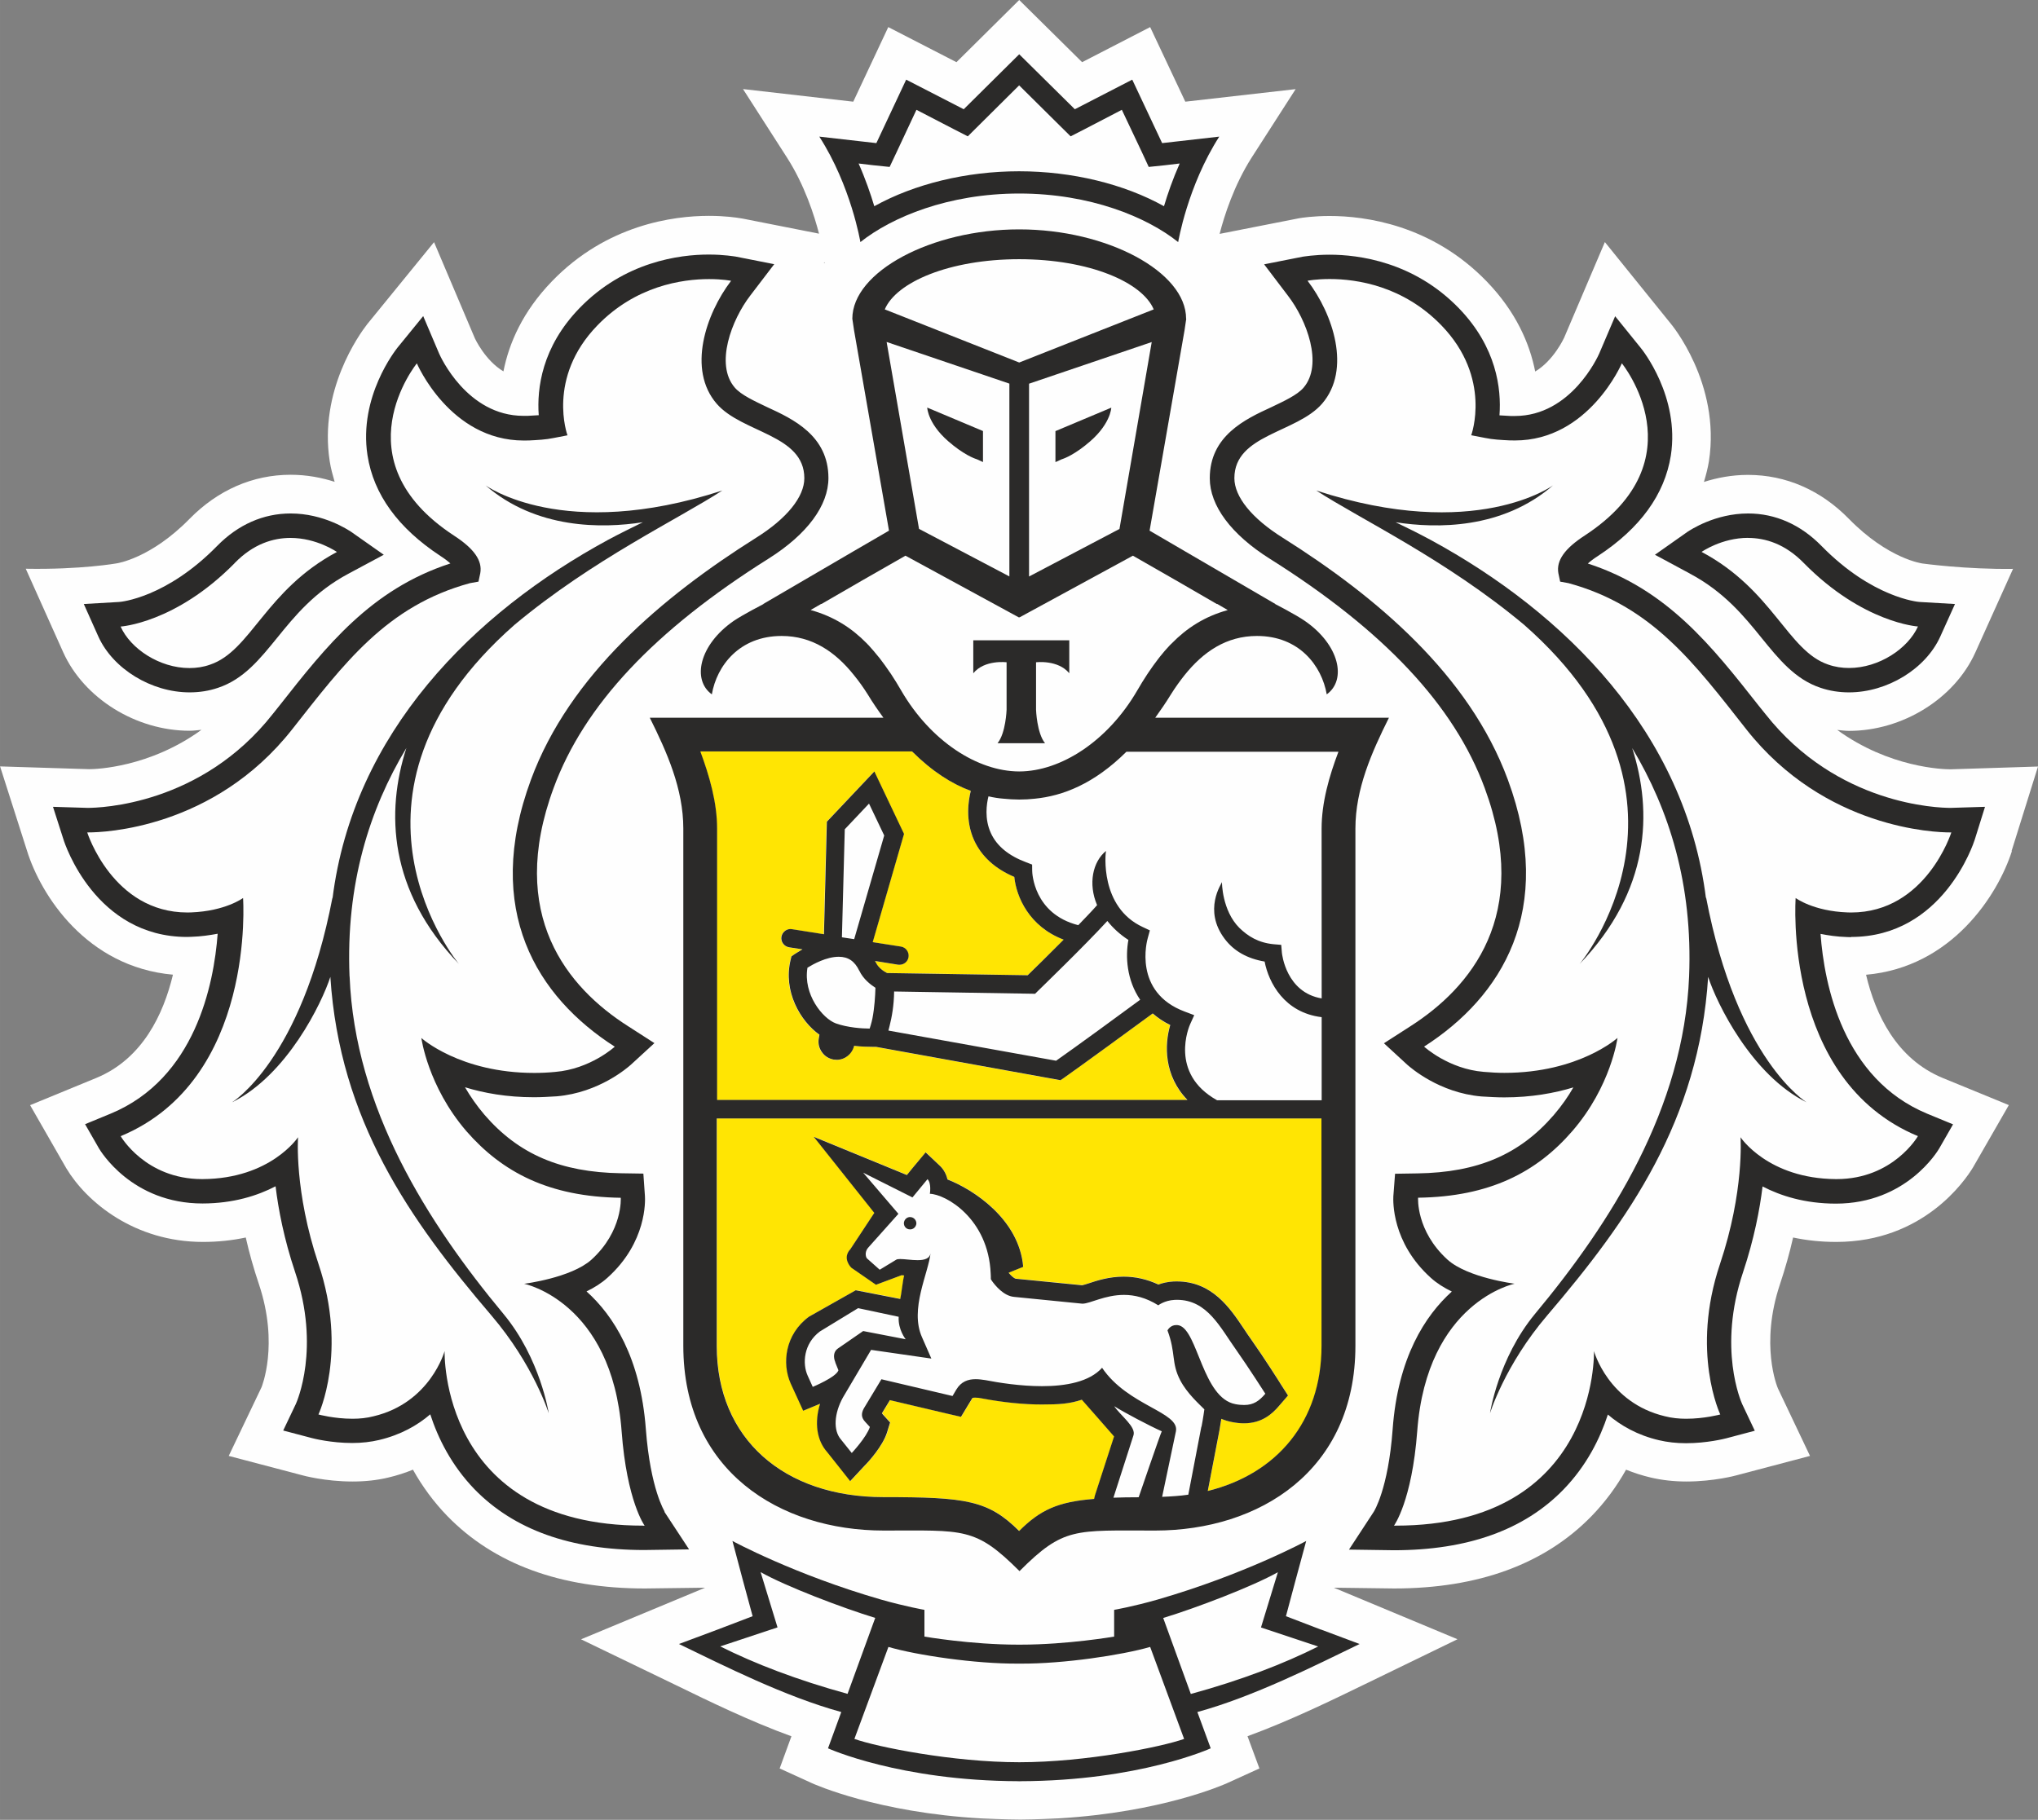 <?xml version="1.0" encoding="UTF-8"?>
<!DOCTYPE svg PUBLIC "-//W3C//DTD SVG 1.1//EN" "http://www.w3.org/Graphics/SVG/1.1/DTD/svg11.dtd">
<!-- Creator: CorelDRAW 2017 -->
<svg xmlns="http://www.w3.org/2000/svg" xml:space="preserve" width="28.528mm" height="25.479mm" version="1.1" style="shape-rendering:geometricPrecision; text-rendering:geometricPrecision; image-rendering:optimizeQuality; fill-rule:evenodd; clip-rule:evenodd"
viewBox="0 0 28.576 25.522"
 xmlns:xlink="http://www.w3.org/1999/xlink">
 <rect x="0" y="0" width="28.576" height="25.522" fill="#808080" stroke="none"/>
 <defs>
  <style type="text/css">
   <![CDATA[
    .fil2 {fill:#2B2A29;fill-rule:nonzero}
    .fil0 {fill:#FEFEFE;fill-rule:nonzero}
    .fil1 {fill:#FFE503;fill-rule:nonzero}
   ]]>
  </style>
 </defs>
 <g id="Слой_x0020_1">
  <path class="fil0" d="M11.563 3.688l-0.012 0.003 0.011 -0.014 0.002 0.011zm16.642 8.249l0.371 -1.187 -1.227 0.039c-0.104,0 -0.857,-0.022 -1.588,-0.552 0.055,0.005 0.109,0.013 0.165,0.013 0.752,0 1.481,-0.453 1.772,-1.101l0.528 -1.171c-0.662,0.009 -1.267,-0.075 -1.267,-0.075 -0.005,-0 -0.482,-0.062 -1.034,-0.626 -0.395,-0.404 -0.885,-0.617 -1.415,-0.617 -0.232,0 -0.439,0.042 -0.618,0.099 0.028,-0.095 0.054,-0.191 0.07,-0.29 0.169,-1.096 -0.536,-1.932 -0.536,-1.931l-0.923 -1.143 -0.572 1.343c-0.002,0.004 -0.147,0.319 -0.405,0.472 -0.078,-0.395 -0.27,-0.838 -0.679,-1.262 -0.772,-0.799 -1.712,-0.919 -2.203,-0.919 -0.228,0 -0.391,0.025 -0.43,0.032l-1.113 0.219c0.064,-0.249 0.201,-0.682 0.451,-1.073l0.615 -0.957 -1.547 0.176 -0.493 -1.046 -0.954 0.492 -0.882 -0.872 -0.88 0.872 -0.956 -0.492 -0.491 1.046 -1.546 -0.177 0.615 0.958c0.251,0.39 0.387,0.822 0.451,1.07l-1.063 -0.21 -0.037 -0.006c-0.053,-0.009 -0.215,-0.034 -0.444,-0.034 -0.492,0 -1.431,0.12 -2.201,0.918 -0.41,0.424 -0.602,0.868 -0.68,1.263 -0.257,-0.152 -0.4,-0.462 -0.4,-0.462l-0.573 -1.35 -0.937 1.15c-0.115,0.148 -0.679,0.934 -0.526,1.922 0.015,0.099 0.042,0.194 0.069,0.289 -0.178,-0.057 -0.385,-0.099 -0.617,-0.099 -0.53,0 -1.02,0.214 -1.416,0.617 -0.549,0.561 -1.024,0.625 -1.02,0.625 0,0 -0.502,0.09 -1.278,0.076l0.525 1.171c0.292,0.648 1.021,1.101 1.772,1.101 0.057,0 0.111,-0.008 0.167,-0.013 -0.73,0.53 -1.483,0.552 -1.574,0.552l-1.25 -0.039 0.379 1.187c0.191,0.612 0.827,1.625 2.045,1.734 -0.133,0.555 -0.426,1.179 -1.072,1.447l-0.931 0.383 0.507 0.884c0.286,0.477 0.959,1.034 1.917,1.034 0.207,-0 0.407,-0.021 0.6,-0.062 0.049,0.218 0.111,0.436 0.184,0.653 0.285,0.849 0.039,1.441 0.037,1.447l-0.46 0.963 1.026 0.27c0.013,0.004 0.323,0.089 0.711,0.089 0.176,0 0.345,-0.018 0.502,-0.056 0.119,-0.028 0.234,-0.065 0.344,-0.11 0.133,0.238 0.294,0.456 0.482,0.65 0.657,0.675 1.589,1.016 2.769,1.016l0.004 0 0.842 -0.011 -1.74 0.724 1.321 0.638c0.48,0.234 1.049,0.511 1.629,0.722l-0.165 0.451 0.456 0.208c0.041,0.018 0.917,0.41 2.372,0.493 0,0 0.352,0.016 0.545,0.016 0.194,0 0.541,-0.017 0.541,-0.017 1.446,-0.086 2.315,-0.474 2.356,-0.492l0.457 -0.208 -0.167 -0.452c0.596,-0.218 1.186,-0.506 1.647,-0.73l1.297 -0.63 -1.734 -0.723 0.846 0.011c1.181,0 2.114,-0.342 2.77,-1.017 0.187,-0.193 0.348,-0.41 0.482,-0.649 0.111,0.045 0.226,0.082 0.345,0.11 0.157,0.037 0.326,0.056 0.501,0.056 0.382,0 0.695,-0.084 0.703,-0.087l1.03 -0.272 -0.449 -0.945c-0.011,-0.024 -0.256,-0.616 0.029,-1.466 0.072,-0.217 0.134,-0.435 0.183,-0.652 0.193,0.041 0.395,0.062 0.604,0.062 1.22,0 1.805,-0.858 1.918,-1.044l0.503 -0.875 -0.931 -0.382c-0.647,-0.269 -0.94,-0.891 -1.071,-1.446 1.202,-0.105 1.848,-1.119 2.045,-1.734z"/>
  <path class="fil0" d="M14.291 3.635c-0.986,0.001 -1.725,0.324 -1.885,0.704l1.885 0.744 1.886 -0.744c-0.159,-0.38 -0.899,-0.703 -1.886,-0.704z"/>
  <path class="fil0" d="M14.311 23.332l-0.038 0c-0.597,0.004 -1.42,-0.118 -1.816,-0.234l-0.477 1.29c0.314,0.112 1.379,0.326 2.312,0.326 0.931,0 1.997,-0.214 2.31,-0.326l-0.476 -1.29c-0.398,0.116 -1.22,0.238 -1.816,0.234z"/>
  <path class="fil0" d="M17.918 22.048c-0.355,0.201 -1.147,0.502 -1.608,0.642l0.387 1.066c0.713,-0.195 1.302,-0.422 1.787,-0.666l-0.802 -0.267 0.237 -0.775z"/>
  <path class="fil0" d="M10.665 22.048l0.238 0.775 -0.804 0.267c0.485,0.244 1.076,0.471 1.786,0.666l0.387 -1.066c-0.46,-0.14 -1.253,-0.442 -1.608,-0.642z"/>
  <path class="fil0" d="M14.291 2.402c0.743,0 1.471,0.178 2.032,0.49 0.051,-0.171 0.123,-0.38 0.22,-0.599l-0.212 0.025 -0.222 0.023 -0.094 -0.203 -0.283 -0.598 -0.517 0.269 -0.201 0.102 -0.161 -0.158 -0.561 -0.555 -0.56 0.555 -0.16 0.158 -0.201 -0.102 -0.519 -0.269 -0.28 0.598 -0.096 0.203 -0.222 -0.023 -0.211 -0.025c0.097,0.219 0.168,0.427 0.22,0.599 0.563,-0.312 1.29,-0.49 2.03,-0.49z"/>
  <path class="fil0" d="M25.634 9.321c0.097,0.033 0.194,0.048 0.292,0.048 0.42,0 0.826,-0.272 0.966,-0.583 0,0 -0.77,-0.047 -1.599,-0.888 -0.264,-0.273 -0.543,-0.354 -0.782,-0.354 -0.372,0 -0.651,0.196 -0.651,0.196 1.001,0.533 1.205,1.388 1.775,1.581z"/>
  <path class="fil0" d="M2.657 9.368c0.098,0 0.195,-0.014 0.29,-0.048 0.572,-0.193 0.778,-1.048 1.778,-1.58 0,0 -0.28,-0.197 -0.65,-0.197 -0.241,0 -0.519,0.082 -0.784,0.354 -0.828,0.841 -1.598,0.888 -1.598,0.888 0.139,0.31 0.546,0.582 0.965,0.582z"/>
  <path class="fil0" d="M25.332 15.46c-0.775,-0.382 -1.264,-1.395 -1.382,-1.76 -0.129,2.01 -1.11,3.404 -2.256,4.747 -0.595,0.696 -0.803,1.373 -0.803,1.373 0,0 0.115,-0.767 0.629,-1.391 1.07,-1.285 2.087,-2.886 2.163,-4.736 0.052,-1.292 -0.28,-2.339 -0.798,-3.202 0.29,0.899 0.248,1.999 -0.736,3.027 0,0 1.96,-2.348 -0.78,-4.756 -1.096,-0.916 -2.297,-1.482 -2.914,-1.883 2.232,0.728 3.321,-0.073 3.321,-0.073 -0.713,0.618 -1.635,0.607 -2.208,0.518 0.155,0.076 0.317,0.155 0.49,0.248 1.882,1.022 3.572,2.704 3.861,5.033l0 -0.018c0.437,2.287 1.411,2.874 1.411,2.874zm0.573 -2.664c0.018,0.001 0.032,0.001 0.05,0.001 1.048,0 1.404,-1.123 1.404,-1.123l-0.021 0c-0.193,0 -1.752,-0.045 -2.854,-1.446 -0.725,-0.921 -1.32,-1.731 -2.494,-2.05l-0.116 -0.021 -0.025 -0.118c-0.033,-0.179 0.091,-0.348 0.369,-0.529 1.621,-1.061 0.52,-2.415 0.52,-2.415 0,0 -0.463,1.082 -1.498,1.082 -0.025,0 -0.051,-0.001 -0.077,-0.001 -0.118,-0.006 -0.232,-0.011 -0.346,-0.035l-0.191 -0.037c0,0 0.295,-0.803 -0.417,-1.54 -0.537,-0.556 -1.19,-0.651 -1.567,-0.651 -0.19,0 -0.31,0.024 -0.31,0.024 0.358,0.468 0.617,1.245 0.203,1.724 -0.358,0.412 -1.23,0.431 -1.23,1.045 0,0.26 0.243,0.563 0.679,0.836 1.311,0.826 2.613,1.922 3.155,3.391 0.676,1.832 -0.086,3.048 -1.174,3.745 0,0 0.341,0.314 0.836,0.354 0.101,0.01 0.199,0.014 0.291,0.014 1.044,0 1.585,-0.49 1.585,-0.49 0,0 -0.089,0.677 -0.632,1.305 -0.502,0.58 -1.16,0.922 -2.164,0.936 0,0 -0.032,0.466 0.413,0.869 0.284,0.254 0.941,0.337 0.941,0.337 0,0 -1.23,0.249 -1.366,2.067 -0.074,0.985 -0.326,1.326 -0.326,1.326l0.022 0c2.855,0 2.782,-2.448 2.782,-2.448 0,0 0.198,0.725 0.995,0.914 0.096,0.025 0.199,0.035 0.296,0.035 0.256,0 0.479,-0.06 0.479,-0.06 0,0 -0.417,-0.88 -0.003,-2.11 0.343,-1.021 0.288,-1.778 0.288,-1.778 0,0 0.385,0.582 1.338,0.587l0.01 0c0.794,0 1.14,-0.602 1.14,-0.602 -1.903,-0.79 -1.716,-3.34 -1.716,-3.34 0,0 0.247,0.184 0.729,0.202z"/>
  <path class="fil0" d="M6.888 18.446c-1.146,-1.343 -2.127,-2.737 -2.257,-4.747 -0.118,0.365 -0.606,1.379 -1.38,1.76 0,0 0.973,-0.587 1.41,-2.874l0 0.018c0.289,-2.329 1.98,-4.011 3.862,-5.032 0.172,-0.094 0.335,-0.173 0.49,-0.248 -0.572,0.089 -1.495,0.099 -2.207,-0.518 0,0 1.09,0.801 3.32,0.073 -0.617,0.401 -1.817,0.967 -2.913,1.883 -2.741,2.408 -0.781,4.756 -0.781,4.756 -0.986,-1.028 -1.025,-2.128 -0.735,-3.027 -0.519,0.863 -0.851,1.91 -0.798,3.202 0.075,1.85 1.091,3.451 2.159,4.737 0.517,0.624 0.633,1.391 0.633,1.391 0,0 -0.21,-0.677 -0.805,-1.373zm0.459 -0.443c0,0 0.657,-0.082 0.943,-0.337 0.444,-0.404 0.412,-0.869 0.412,-0.869 -1.004,-0.014 -1.661,-0.356 -2.166,-0.936 -0.54,-0.628 -0.63,-1.305 -0.63,-1.305 0,0 0.54,0.49 1.583,0.49 0.094,0 0.191,-0.005 0.292,-0.014 0.495,-0.04 0.837,-0.354 0.837,-0.354 -1.089,-0.697 -1.851,-1.913 -1.175,-3.745 0.542,-1.468 1.843,-2.565 3.155,-3.391 0.436,-0.272 0.678,-0.575 0.678,-0.835 0,-0.614 -0.871,-0.633 -1.228,-1.045 -0.413,-0.479 -0.154,-1.256 0.203,-1.724 0,0 -0.119,-0.024 -0.31,-0.024 -0.377,0 -1.03,0.095 -1.567,0.651 -0.714,0.737 -0.418,1.54 -0.418,1.54l-0.191 0.037c-0.114,0.024 -0.229,0.029 -0.346,0.035 -0.027,0 -0.051,0.001 -0.076,0.001 -1.038,0 -1.499,-1.082 -1.499,-1.082 0,0 -1.1,1.353 0.52,2.415 0.279,0.181 0.402,0.35 0.369,0.529l-0.025 0.117 -0.118 0.021c-1.173,0.319 -1.768,1.129 -2.494,2.05 -1.102,1.401 -2.659,1.446 -2.853,1.446l-0.021 0c0,0 0.356,1.123 1.405,1.123 0.017,0 0.033,0 0.05,-0.001 0.482,-0.017 0.73,-0.202 0.73,-0.202 0,0 0.186,2.55 -1.716,3.34 0,0 0.346,0.602 1.14,0.602l0.009 0c0.954,-0.006 1.338,-0.587 1.338,-0.587 0,0 -0.056,0.757 0.287,1.778 0.414,1.231 -0.001,2.11 -0.001,2.11 0,0 0.222,0.06 0.478,0.06 0.1,0 0.201,-0.01 0.296,-0.035 0.796,-0.189 0.995,-0.914 0.995,-0.914 0,0 -0.073,2.448 2.782,2.448l0.021 0c0,0 -0.249,-0.342 -0.323,-1.326 -0.136,-1.817 -1.367,-2.067 -1.367,-2.067z"/>
  <path class="fil0" d="M13.647 8.98l1.346 0 0 0.462c-0.158,-0.194 -0.466,-0.154 -0.466,-0.154l0 0.666c0,0 0.012,0.328 0.126,0.469l-0.666 0c0.117,-0.142 0.127,-0.469 0.127,-0.469l0 -0.666c0,0 -0.307,-0.039 -0.467,0.154l0 -0.462zm-1.466 0.069c0.047,0.05 0.093,0.105 0.137,0.16 0.011,0.013 0.021,0.024 0.031,0.039 0.041,0.054 0.082,0.112 0.122,0.171 0.009,0.012 0.018,0.026 0.027,0.039 0.047,0.072 0.093,0.147 0.138,0.224 0.412,0.711 1.071,1.136 1.656,1.137 0.585,-0.001 1.244,-0.426 1.657,-1.137 0.046,-0.079 0.092,-0.156 0.14,-0.227 0.007,-0.01 0.015,-0.021 0.021,-0.031 0.041,-0.061 0.083,-0.121 0.128,-0.178 0.01,-0.013 0.018,-0.024 0.027,-0.035 0.046,-0.057 0.093,-0.112 0.142,-0.164 0.008,-0.008 0.015,-0.016 0.023,-0.022 0.21,-0.215 0.46,-0.379 0.787,-0.469l-0.145 -0.085 -0.008 0 -0.58 -0.336 -0.595 -0.341 -1.591 0.866 -0.004 -0.004 -0.003 0.004 -1.591 -0.866 -0.595 0.341 -0.581 0.336 -0.007 0 -0.147 0.085c0.328,0.09 0.577,0.252 0.788,0.468 0.009,0.008 0.015,0.018 0.025,0.026z"/>
  <path class="fil0" d="M13.784 6.045l0 0.434 -0.083 -0.038c-0.004,-0.003 -0.127,-0.031 -0.34,-0.2 -0.353,-0.273 -0.36,-0.525 -0.36,-0.525l0.783 0.329zm0.369 2.039l0 -2.704 -1.721 -0.584 0.454 2.62 1.267 0.668z"/>
  <path class="fil0" d="M14.799 6.045l0.783 -0.329c0,0 -0.007,0.252 -0.36,0.525 -0.213,0.169 -0.336,0.197 -0.34,0.2l-0.083 0.038 0 -0.434zm0.897 1.371l0.453 -2.62 -1.72 0.584 0 2.704 1.267 -0.668z"/>
  <path class="fil0" d="M11.72 14.352c0.167,0.061 0.371,0.073 0.475,0.073 0.004,-0.013 0.01,-0.029 0.015,-0.048 0.009,-0.03 0.018,-0.061 0.024,-0.095 0.029,-0.15 0.039,-0.319 0.042,-0.429 -0.07,-0.044 -0.17,-0.122 -0.226,-0.239 -0.064,-0.134 -0.155,-0.197 -0.288,-0.197 -0.173,0 -0.359,0.104 -0.439,0.153 -0.063,0.374 0.212,0.713 0.397,0.781z"/>
  <path class="fil0" d="M15.526 12.918c-0.319,0.348 -0.945,0.953 -0.975,0.983l-0.038 0.038 -1.977 -0.032c-0.001,0.196 -0.033,0.363 -0.064,0.485 -0.005,0.02 -0.011,0.041 -0.016,0.063l2.351 0.423c0.245,-0.171 0.918,-0.663 1.179,-0.855 -0.19,-0.278 -0.208,-0.607 -0.165,-0.839 -0.125,-0.079 -0.22,-0.17 -0.295,-0.265z"/>
  <path class="fil0" d="M15.794 10.54c-0.455,0.452 -0.892,0.619 -1.282,0.658 -0.071,0.007 -0.142,0.012 -0.215,0.012l-0.009 0c-0.073,0 -0.145,-0.005 -0.216,-0.012 -0.068,-0.006 -0.14,-0.017 -0.211,-0.033 -0.026,0.102 -0.058,0.314 0.035,0.516 0.083,0.182 0.251,0.318 0.495,0.409l0.082 0.032 0.001 0.089c0,0.026 0.02,0.602 0.646,0.761 0.102,-0.105 0.195,-0.201 0.264,-0.281 -0.128,-0.301 -0.061,-0.609 0.125,-0.76 -0.008,0.032 -0.089,0.787 0.515,1.067l0.1 0.047 -0.03 0.106c-0.009,0.032 -0.212,0.762 0.521,1.034l0.13 0.049 -0.057 0.126c-0.013,0.028 -0.3,0.691 0.377,1.067l1.467 0 0 -1.165c-0.522,-0.064 -0.743,-0.483 -0.8,-0.78 -0.243,-0.042 -0.43,-0.146 -0.559,-0.317 -0.307,-0.405 -0.043,-0.777 -0.039,-0.797 -0.001,0.003 0,0.398 0.243,0.642 0.121,0.117 0.264,0.209 0.481,0.229l0.107 0.009 0.009 0.109c0.002,0.023 0.06,0.558 0.558,0.642l-0.001 -2.38c0,-0.369 0.108,-0.739 0.237,-1.082l-2.973 0z"/>
  <polygon class="fil0" points="11.845,11.631 11.805,13.146 11.977,13.172 12.398,11.718 12.185,11.271 "/>
  <path class="fil0" d="M12.757 17.241c-0.049,-0.001 -0.085,-0.043 -0.082,-0.092 0.004,-0.047 0.044,-0.084 0.093,-0.08 0.049,0.002 0.084,0.045 0.082,0.092 -0.005,0.048 -0.046,0.085 -0.093,0.08zm3.732 1.341c0.013,0 0.028,0.002 0.042,0.005 0.262,0.075 0.328,1.019 0.788,1.103 0.046,0.01 0.087,0.012 0.123,0.012 0.133,0 0.212,-0.057 0.297,-0.158 0,0 -0.232,-0.363 -0.404,-0.608 -0.23,-0.321 -0.408,-0.709 -0.836,-0.709 -0.01,0 -0.022,0 -0.033,0.001 -0.141,0.007 -0.228,0.076 -0.228,0.076 -0.173,-0.109 -0.335,-0.146 -0.481,-0.146 -0.268,0 -0.476,0.123 -0.581,0.123l-0.004 0 -0.956 -0.094c-0.149,-0.015 -0.268,-0.165 -0.31,-0.224 -0.011,-0.016 -0.017,-0.025 -0.017,-0.025 0,-0.026 0,-0.053 -0.002,-0.076 -0.032,-0.781 -0.637,-1.116 -0.852,-1.121 0,0 0.025,-0.149 -0.033,-0.205l-0.211 0.256 -0.691 -0.347 0.493 0.577 -0.418 0.469c-0.053,0.053 -0.046,0.125 -0.024,0.156l0.18 0.16 0.229 -0.139c0.011,-0.009 0.033,-0.011 0.058,-0.011 0.063,0 0.158,0.016 0.243,0.016 0.094,0 0.174,-0.02 0.184,-0.107 -0.029,0.29 -0.298,0.793 -0.121,1.189l0.131 0.299 -0.845 -0.122 -0.395 0.668c-0.122,0.222 -0.141,0.463 -0.024,0.594l0.148 0.185c0,0 0.207,-0.22 0.254,-0.365l-0.067 -0.074c-0.056,-0.062 -0.054,-0.118 -0.019,-0.184l0.248 -0.411 0.997 0.235 0.053 -0.09c0.068,-0.113 0.165,-0.146 0.272,-0.146 0.045,0 0.089,0.005 0.136,0.013 0.185,0.036 0.49,0.085 0.794,0.085 0.334,0 0.666,-0.06 0.843,-0.258 0.361,0.535 1.093,0.621 1.035,0.892l-0.193 0.917c0.127,-0.006 0.25,-0.014 0.367,-0.03l0.183 -0.954c0.021,-0.104 0.04,-0.244 0.04,-0.244 -0.071,-0.072 -0.242,-0.223 -0.338,-0.407 -0.129,-0.248 -0.059,-0.378 -0.179,-0.7 0,0 0.037,-0.075 0.122,-0.075z"/>
  <path class="fil0" d="M11.395 19.45c0,0 0.331,-0.136 0.36,-0.233l-0.044 -0.111c-0.031,-0.072 -0.027,-0.15 0.034,-0.192l0.356 -0.247 0.596 0.115c0,0 -0.108,-0.135 -0.098,-0.316l-0.569 -0.12 -0.536 0.327c-0.23,0.172 -0.247,0.453 -0.171,0.62l0.071 0.157z"/>
  <path class="fil0" d="M15.611 21.005c0.107,-0.004 0.225,-0.006 0.354,-0.006 0,0 0.307,-0.897 0.324,-0.925 -0.172,-0.076 -0.529,-0.265 -0.667,-0.352 0.091,0.136 0.312,0.292 0.269,0.412l-0.28 0.872z"/>
  <path class="fil1" d="M18.531 15.685l-8.479 0 0 3.189c0,1.305 0.944,2.121 2.337,2.121 1.164,0 1.471,0.046 1.903,0.475 0.299,-0.298 0.545,-0.409 1.052,-0.45l0.012 -0.05 0.268 -0.826c-0.015,-0.018 -0.452,-0.515 -0.452,-0.515 -0.173,0.058 -0.319,0.067 -0.563,0.067 -0.251,0 -0.534,-0.029 -0.842,-0.087 -0.031,-0.007 -0.06,-0.01 -0.088,-0.01 -0.038,0 -0.04,0.003 -0.051,0.022l-0.053 0.087 -0.097 0.161 -0.183 -0.042 -0.814 -0.192 -0.112 0.184 0.017 0.02 0.099 0.109 -0.044 0.142c-0.06,0.186 -0.254,0.403 -0.313,0.463l-0.203 0.218 -0.185 -0.234 -0.139 -0.175c-0.147,-0.164 -0.18,-0.414 -0.098,-0.677 -0.002,0.001 -0.005,0.003 -0.008,0.003l-0.229 0.095 -0.104 -0.225 -0.072 -0.159c-0.125,-0.28 -0.079,-0.689 0.258,-0.936l0.655 -0.37 0.623 0.122c0.015,-0.06 0.037,-0.274 0.055,-0.329 -0.012,-0.001 -0.023,-0.004 -0.036,-0.004l-0.359 0.134 -0.347 -0.239c0,0 -0.135,-0.131 -0.012,-0.261l0.335 -0.508 -0.85 -1.067 1.306 0.536 0.087 -0.107 0.176 -0.211 0.2 0.191c0.056,0.054 0.089,0.122 0.105,0.189 0.36,0.14 1.005,0.554 1.062,1.226l-0.202 0.081 0 0.005c0.047,0.055 0.085,0.077 0.097,0.08l0.933 0.091c0.024,-0.004 0.053,-0.015 0.086,-0.024 0.116,-0.04 0.289,-0.097 0.496,-0.097 0.168,0 0.33,0.038 0.487,0.112 0.057,-0.022 0.128,-0.038 0.21,-0.043l0.045 -0.001c0.499,0 0.748,0.373 0.947,0.671 0.033,0.052 0.066,0.1 0.101,0.148 0.174,0.246 0.402,0.606 0.411,0.621l0.102 0.161 -0.125 0.146c-0.097,0.112 -0.243,0.244 -0.493,0.244 -0.052,0 -0.108,-0.006 -0.169,-0.017 -0.053,-0.01 -0.101,-0.026 -0.148,-0.045 -0.007,0.049 -0.018,0.108 -0.026,0.158l-0.164 0.853c0.978,-0.24 1.599,-0.979 1.599,-2.036l-0.002 -3.189z"/>
  <path class="fil1" d="M10.052 15.428l6.595 0c-0.329,-0.34 -0.325,-0.771 -0.241,-1.051 -0.096,-0.046 -0.175,-0.101 -0.246,-0.162 -0.258,0.19 -1.044,0.763 -1.25,0.906l-0.044 0.029 -2.588 -0.468 -0.053 0c-0.062,0 -0.153,-0.003 -0.252,-0.014 -0.028,0.117 -0.129,0.197 -0.244,0.197 -0.013,0 -0.028,-0.001 -0.041,-0.004 -0.067,-0.012 -0.126,-0.046 -0.165,-0.103 -0.041,-0.056 -0.057,-0.122 -0.046,-0.19l0.01 -0.056c-0.267,-0.188 -0.513,-0.608 -0.404,-1.051l0.01 -0.047 0.038 -0.027c0.006,-0.004 0.05,-0.035 0.117,-0.072l-0.188 -0.029c-0.07,-0.012 -0.117,-0.078 -0.107,-0.147 0.012,-0.07 0.078,-0.12 0.148,-0.107l0.448 0.071 0.041 -1.578 0.667 -0.705 0.416 0.876 -0.439 1.518 0.396 0.062c0.07,0.011 0.117,0.076 0.107,0.148 -0.01,0.063 -0.065,0.106 -0.127,0.106 -0.007,0 -0.014,0 -0.021,-0.001l-0.322 -0.052c0.005,0.01 0.011,0.015 0.015,0.025 0.034,0.071 0.11,0.121 0.155,0.143l1.973 0.031c0.084,-0.081 0.29,-0.284 0.504,-0.498 -0.486,-0.184 -0.662,-0.603 -0.692,-0.88 -0.271,-0.116 -0.459,-0.289 -0.563,-0.514 -0.127,-0.279 -0.082,-0.558 -0.048,-0.694 -0.263,-0.096 -0.54,-0.271 -0.823,-0.552l-2.972 0c0.128,0.342 0.235,0.713 0.235,1.082l0 3.806z"/>
  <path class="fil2" d="M12.767 17.069c-0.048,-0.005 -0.088,0.033 -0.093,0.08 -0.003,0.049 0.033,0.091 0.082,0.092 0.047,0.004 0.088,-0.032 0.093,-0.08 0.002,-0.046 -0.033,-0.089 -0.082,-0.092z"/>
  <path class="fil2" d="M16.697 23.756l-0.387 -1.065c0.461,-0.14 1.253,-0.442 1.608,-0.642l-0.237 0.775 0.802 0.267c-0.485,0.243 -1.074,0.471 -1.787,0.666zm-2.405 0.958c-0.933,0 -1.998,-0.215 -2.312,-0.327l0.477 -1.29c0.396,0.116 1.219,0.238 1.816,0.234l0.038 0c0.597,0.004 1.419,-0.119 1.816,-0.234l0.476 1.29c-0.314,0.112 -1.379,0.327 -2.31,0.327zm-4.194 -1.624l0.804 -0.267 -0.237 -0.775c0.354,0.2 1.148,0.502 1.607,0.642l-0.388 1.065c-0.71,-0.195 -1.301,-0.423 -1.786,-0.666zm8.421 -0.237l-0.488 -0.187 0.135 -0.505 0.149 -0.55c0,0 -0.866,0.47 -2.085,0.822 -0.346,0.099 -0.608,0.144 -0.608,0.144l0 0.375c0,0 -0.653,0.113 -1.311,0.113l-0.038 0c-0.66,0 -1.311,-0.113 -1.311,-0.113l0 -0.375c0,0 -0.263,-0.046 -0.608,-0.144 -1.22,-0.352 -2.084,-0.822 -2.084,-0.822l0.146 0.55 0.137 0.505 -0.49 0.187 -0.543 0.203c0.623,0.301 1.486,0.738 2.276,0.954l-0.186 0.509c0,0 1.002,0.456 2.671,0.461l0 0.001 0.023 0 0 -0.001c1.671,-0.004 2.672,-0.461 2.672,-0.461l-0.187 -0.509c0.79,-0.216 1.655,-0.654 2.275,-0.954l-0.542 -0.203z"/>
  <path class="fil2" d="M12.252 2.318l0.222 0.023 0.096 -0.203 0.28 -0.598 0.519 0.269 0.201 0.103 0.16 -0.159 0.56 -0.556 0.561 0.556 0.161 0.159 0.201 -0.103 0.517 -0.269 0.283 0.598 0.094 0.203 0.222 -0.023 0.212 -0.025c-0.097,0.219 -0.169,0.427 -0.22,0.599 -0.56,-0.312 -1.289,-0.49 -2.032,-0.49 -0.74,0 -1.468,0.178 -2.03,0.49 -0.052,-0.172 -0.123,-0.38 -0.22,-0.599l0.211 0.025zm2.039 0.396c0.994,0 1.79,0.33 2.229,0.681 0,0 0.131,-0.786 0.576,-1.479l-0.801 0.091 -0.419 -0.89 -0.805 0.415 -0.78 -0.771 -0.778 0.771 -0.807 -0.415 -0.418 0.89 -0.8 -0.091c0.446,0.693 0.576,1.479 0.576,1.479 0.442,-0.351 1.235,-0.681 2.228,-0.681z"/>
  <path class="fil2" d="M26.892 15.934c0,0 -0.346,0.602 -1.14,0.602l-0.009 0c-0.954,-0.006 -1.338,-0.587 -1.338,-0.587 0,0 0.055,0.756 -0.288,1.778 -0.414,1.231 0.004,2.11 0.004,2.11 0,0 -0.223,0.06 -0.479,0.06 -0.098,0 -0.201,-0.01 -0.297,-0.035 -0.796,-0.189 -0.995,-0.914 -0.995,-0.914 0,0 0.073,2.448 -2.782,2.448l-0.022 0c0,0 0.252,-0.342 0.326,-1.326 0.136,-1.817 1.366,-2.067 1.366,-2.067 0,0 -0.657,-0.082 -0.941,-0.337 -0.445,-0.404 -0.413,-0.869 -0.413,-0.869 1.004,-0.014 1.663,-0.356 2.164,-0.936 0.543,-0.628 0.632,-1.305 0.632,-1.305 0,0 -0.54,0.49 -1.585,0.49 -0.092,0 -0.19,-0.005 -0.291,-0.014 -0.494,-0.04 -0.836,-0.354 -0.836,-0.354 1.088,-0.697 1.85,-1.914 1.174,-3.745 -0.542,-1.468 -1.844,-2.565 -3.155,-3.391 -0.436,-0.273 -0.679,-0.576 -0.679,-0.836 0,-0.614 0.873,-0.633 1.23,-1.045 0.413,-0.479 0.154,-1.256 -0.204,-1.724 0,0 0.12,-0.024 0.311,-0.024 0.377,0 1.03,0.095 1.567,0.651 0.713,0.737 0.417,1.54 0.417,1.54l0.191 0.037c0.114,0.024 0.228,0.029 0.346,0.035 0.025,0 0.052,0.001 0.077,0.001 1.035,0 1.498,-1.082 1.498,-1.082 0,0 1.101,1.354 -0.52,2.415 -0.279,0.181 -0.402,0.35 -0.37,0.529l0.025 0.118 0.116 0.021c1.174,0.319 1.769,1.129 2.494,2.05 1.103,1.401 2.662,1.446 2.854,1.446l0.021 0c0,0 -0.356,1.123 -1.405,1.123 -0.017,0 -0.032,0 -0.049,-0.001 -0.482,-0.017 -0.729,-0.202 -0.729,-0.202 0,0 -0.188,2.55 1.716,3.34zm-0.937 -2.794c1.286,0 1.716,-1.308 1.734,-1.364l0.144 -0.461 -0.482 0.015 -0.002 0c-0.17,0 -1.589,-0.038 -2.595,-1.316l-0.095 -0.118c-0.658,-0.836 -1.281,-1.631 -2.395,-1.993 0.032,-0.029 0.078,-0.065 0.142,-0.106 0.591,-0.388 0.935,-0.861 1.022,-1.409 0.127,-0.825 -0.4,-1.483 -0.423,-1.51l-0.358 -0.443 -0.224 0.525c-0.015,0.033 -0.391,0.874 -1.182,0.874l-0.059 0c-0.054,-0.003 -0.106,-0.005 -0.157,-0.009 0.028,-0.374 -0.041,-0.955 -0.567,-1.5 -0.633,-0.655 -1.409,-0.753 -1.815,-0.753 -0.217,0 -0.361,0.027 -0.377,0.028l-0.541 0.107 0.334 0.44c0.262,0.339 0.499,0.964 0.218,1.291 -0.09,0.104 -0.275,0.188 -0.452,0.273 -0.364,0.167 -0.862,0.401 -0.862,0.996 0,0.384 0.299,0.787 0.84,1.128 1.601,1.007 2.588,2.058 3.015,3.217 0.66,1.784 -0.201,2.801 -1.038,3.338l-0.375 0.241 0.328 0.302c0.045,0.039 0.446,0.393 1.039,0.444 0.112,0.007 0.22,0.013 0.321,0.013 0.38,0 0.704,-0.06 0.968,-0.14 -0.072,0.127 -0.162,0.256 -0.274,0.387 -0.478,0.554 -1.066,0.806 -1.911,0.819l-0.315 0.005 -0.024 0.315c-0.003,0.064 -0.026,0.648 0.526,1.145 0.085,0.077 0.187,0.14 0.294,0.192 -0.375,0.338 -0.757,0.926 -0.83,1.934 -0.062,0.841 -0.263,1.152 -0.265,1.155l-0.347 0.53 0.628 0.009c1.037,0 1.831,-0.286 2.381,-0.853 0.325,-0.336 0.511,-0.714 0.621,-1.05 0.18,0.154 0.413,0.289 0.717,0.36 0.115,0.027 0.241,0.042 0.378,0.042 0.293,0 0.538,-0.062 0.565,-0.069l0.4 -0.106 -0.177 -0.374c-0.013,-0.03 -0.347,-0.781 0.013,-1.851 0.154,-0.463 0.234,-0.878 0.273,-1.201 0.252,0.131 0.59,0.24 1.027,0.241 0.992,0 1.43,-0.741 1.449,-0.772l0.195 -0.34 -0.362 -0.149c-1.182,-0.491 -1.444,-1.809 -1.496,-2.522 0.107,0.021 0.229,0.04 0.367,0.044l0.061 0.002z"/>
  <path class="fil2" d="M24.511 7.544c0.239,0 0.519,0.082 0.783,0.354 0.829,0.841 1.599,0.888 1.599,0.888 -0.14,0.31 -0.546,0.582 -0.967,0.582 -0.097,0 -0.195,-0.014 -0.292,-0.048 -0.57,-0.193 -0.774,-1.048 -1.775,-1.58 0,0 0.28,-0.197 0.652,-0.197zm-0.815 0.501c0.479,0.255 0.759,0.598 1.004,0.901 0.241,0.296 0.469,0.581 0.827,0.7 0.127,0.043 0.261,0.064 0.399,0.064 0.536,0 1.075,-0.329 1.28,-0.783l0.206 -0.456 -0.497 -0.029c-0.023,-0.001 -0.663,-0.059 -1.375,-0.786 -0.293,-0.299 -0.647,-0.455 -1.028,-0.455 -0.467,0 -0.812,0.233 -0.85,0.257l-0.457 0.322 0.492 0.265z"/>
  <path class="fil2" d="M23.921 12.586l0 0.018c-0.288,-2.329 -1.979,-4.01 -3.861,-5.032 -0.174,-0.094 -0.335,-0.173 -0.491,-0.248 0.573,0.089 1.496,0.1 2.208,-0.518 0,0 -1.089,0.802 -3.321,0.073 0.617,0.401 1.818,0.967 2.914,1.883 2.74,2.408 0.78,4.756 0.78,4.756 0.985,-1.028 1.025,-2.128 0.736,-3.027 0.518,0.863 0.85,1.91 0.798,3.202 -0.076,1.85 -1.093,3.451 -2.163,4.736 -0.515,0.624 -0.629,1.391 -0.629,1.391 0,0 0.208,-0.677 0.803,-1.373 1.147,-1.343 2.128,-2.737 2.256,-4.747 0.118,0.365 0.608,1.378 1.382,1.76 0,0 -0.974,-0.587 -1.411,-2.874z"/>
  <path class="fil2" d="M9.016 21.396c-2.855,0 -2.782,-2.448 -2.782,-2.448 0,0 -0.199,0.725 -0.995,0.914 -0.095,0.025 -0.197,0.035 -0.296,0.035 -0.256,0 -0.478,-0.06 -0.478,-0.06 0,0 0.415,-0.879 0.001,-2.11 -0.343,-1.021 -0.287,-1.778 -0.287,-1.778 0,0 -0.384,0.582 -1.338,0.587l-0.009 0c-0.794,0 -1.14,-0.602 -1.14,-0.602 1.902,-0.79 1.716,-3.34 1.716,-3.34 0,0 -0.247,0.184 -0.73,0.202 -0.018,0.001 -0.034,0.001 -0.05,0.001 -1.049,0 -1.405,-1.123 -1.405,-1.123l0.021 0c0.194,0 1.751,-0.045 2.853,-1.446 0.726,-0.921 1.321,-1.731 2.494,-2.05l0.118 -0.021 0.025 -0.117c0.033,-0.179 -0.09,-0.348 -0.369,-0.529 -1.621,-1.061 -0.52,-2.415 -0.52,-2.415 0,0 0.461,1.082 1.499,1.082 0.025,0 0.049,-0.001 0.076,-0.001 0.116,-0.006 0.232,-0.011 0.346,-0.035l0.191 -0.037c0,0 -0.296,-0.803 0.418,-1.54 0.537,-0.556 1.19,-0.651 1.567,-0.651 0.191,0 0.309,0.024 0.309,0.024 -0.356,0.468 -0.616,1.245 -0.202,1.724 0.357,0.412 1.229,0.431 1.229,1.045 0,0.26 -0.243,0.564 -0.678,0.836 -1.312,0.826 -2.613,1.923 -3.155,3.391 -0.676,1.832 0.086,3.048 1.175,3.745 0,0 -0.342,0.314 -0.837,0.354 -0.101,0.01 -0.198,0.014 -0.292,0.014 -1.043,0 -1.583,-0.49 -1.583,-0.49 0,0 0.09,0.677 0.63,1.305 0.505,0.58 1.162,0.922 2.166,0.936 0,0 0.032,0.466 -0.412,0.869 -0.285,0.255 -0.943,0.337 -0.943,0.337 0,0 1.231,0.249 1.367,2.067 0.073,0.985 0.323,1.326 0.323,1.326l-0.021 0zm0.304 -0.196c-0.001,-0.003 -0.2,-0.314 -0.264,-1.155 -0.075,-1.008 -0.456,-1.596 -0.832,-1.934 0.108,-0.052 0.209,-0.115 0.294,-0.192 0.553,-0.497 0.529,-1.081 0.525,-1.145l-0.022 -0.315 -0.317 -0.005c-0.843,-0.014 -1.432,-0.266 -1.91,-0.819 -0.111,-0.13 -0.2,-0.26 -0.274,-0.387 0.263,0.081 0.585,0.14 0.966,0.14 0.102,0 0.209,-0.006 0.321,-0.013 0.594,-0.051 0.995,-0.404 1.04,-0.444l0.329 -0.302 -0.375 -0.241c-0.839,-0.536 -1.697,-1.554 -1.038,-3.338 0.427,-1.16 1.413,-2.21 3.016,-3.217 0.541,-0.342 0.837,-0.744 0.837,-1.129 0,-0.594 -0.496,-0.828 -0.861,-0.995 -0.177,-0.085 -0.362,-0.169 -0.452,-0.273 -0.282,-0.327 -0.044,-0.952 0.217,-1.291l0.336 -0.44 -0.543 -0.107c-0.016,-0.001 -0.158,-0.028 -0.376,-0.028 -0.406,0 -1.18,0.098 -1.813,0.753 -0.527,0.545 -0.597,1.125 -0.57,1.5 -0.051,0.004 -0.102,0.006 -0.156,0.009l-0.058 0c-0.794,0 -1.169,-0.841 -1.183,-0.874l-0.223 -0.525 -0.361 0.443c-0.02,0.027 -0.548,0.685 -0.42,1.51 0.085,0.548 0.43,1.021 1.021,1.41 0.064,0.041 0.109,0.077 0.141,0.106 -1.116,0.363 -1.739,1.158 -2.396,1.993l-0.095 0.119c-1.004,1.278 -2.426,1.316 -2.596,1.316l-0.485 -0.015 0.148 0.461c0.017,0.056 0.446,1.364 1.732,1.364l0.062 -0.002c0.136,-0.004 0.258,-0.023 0.367,-0.043 -0.053,0.713 -0.316,2.031 -1.498,2.522l-0.361 0.149 0.195 0.34c0.019,0.031 0.458,0.772 1.452,0.772 0.434,-0.001 0.772,-0.11 1.024,-0.241 0.039,0.323 0.118,0.737 0.273,1.2 0.36,1.07 0.025,1.821 0.012,1.851l-0.178 0.374 0.402 0.106c0.026,0.007 0.273,0.069 0.565,0.069 0.136,0 0.263,-0.015 0.377,-0.042 0.305,-0.072 0.54,-0.207 0.718,-0.36 0.109,0.335 0.296,0.714 0.62,1.05 0.552,0.567 1.345,0.853 2.381,0.853l0.628 -0.009 -0.348 -0.53z"/>
  <path class="fil2" d="M3.289 7.898c0.265,-0.273 0.544,-0.354 0.784,-0.354 0.37,0 0.651,0.197 0.651,0.197 -1,0.533 -1.206,1.388 -1.778,1.58 -0.094,0.034 -0.192,0.048 -0.29,0.048 -0.42,0 -0.827,-0.272 -0.965,-0.582 0,0 0.77,-0.047 1.598,-0.888zm-0.632 1.812c0.138,0 0.272,-0.02 0.4,-0.064 0.359,-0.119 0.587,-0.404 0.828,-0.7 0.246,-0.303 0.523,-0.646 1.002,-0.901l0.494 -0.265 -0.458 -0.322c-0.039,-0.024 -0.382,-0.257 -0.848,-0.257 -0.382,0 -0.737,0.156 -1.03,0.455 -0.712,0.727 -1.35,0.785 -1.373,0.786l-0.497 0.029 0.204 0.456c0.205,0.454 0.744,0.783 1.279,0.783z"/>
  <path class="fil2" d="M4.901 13.692c-0.053,-1.292 0.278,-2.339 0.797,-3.202 -0.289,0.899 -0.25,2 0.736,3.028 0,0 -1.96,-2.349 0.781,-4.756 1.096,-0.916 2.296,-1.482 2.913,-1.883 -2.231,0.728 -3.321,-0.073 -3.321,-0.073 0.712,0.617 1.635,0.607 2.207,0.518 -0.154,0.076 -0.317,0.155 -0.49,0.248 -1.883,1.022 -3.573,2.704 -3.862,5.032l0 -0.018c-0.437,2.287 -1.41,2.874 -1.41,2.874 0.774,-0.382 1.262,-1.395 1.38,-1.76 0.13,2.01 1.11,3.404 2.257,4.747 0.595,0.696 0.805,1.373 0.805,1.373 0,0 -0.116,-0.767 -0.633,-1.391 -1.068,-1.285 -2.085,-2.886 -2.159,-4.736z"/>
  <path class="fil2" d="M13.647 8.98l0 0.462c0.159,-0.194 0.467,-0.154 0.467,-0.154l0 0.666c0,0 -0.011,0.328 -0.127,0.469l0.666 0c-0.115,-0.142 -0.126,-0.469 -0.126,-0.469l0 -0.666c0,0 0.308,-0.039 0.466,0.154l0 -0.462 -1.346 0z"/>
  <path class="fil2" d="M13.36 6.242c0.213,0.169 0.336,0.197 0.34,0.2l0.083 0.038 0 -0.435 -0.782 -0.329c0,0 0.007,0.252 0.359,0.525z"/>
  <path class="fil2" d="M15.222 6.242c0.353,-0.274 0.36,-0.525 0.36,-0.525l-0.783 0.329 0 0.435 0.083 -0.038c0.004,-0.003 0.127,-0.031 0.34,-0.2z"/>
  <path class="fil2" d="M14.291 5.084l-1.885 -0.745c0.16,-0.38 0.9,-0.703 1.885,-0.704 0.987,0.001 1.726,0.324 1.886,0.704l-1.886 0.745zm1.406 2.334l-1.268 0.667 0 -2.704 1.72 -0.584 -0.452 2.62zm0.785 0.717l0.58 0.336 0.008 0 0.145 0.085c-0.327,0.09 -0.577,0.254 -0.787,0.469 -0.008,0.007 -0.015,0.014 -0.023,0.022 -0.049,0.051 -0.096,0.106 -0.142,0.164 -0.009,0.011 -0.018,0.022 -0.027,0.035 -0.044,0.057 -0.087,0.117 -0.128,0.178 -0.007,0.01 -0.014,0.021 -0.021,0.031 -0.048,0.072 -0.094,0.148 -0.14,0.227 -0.413,0.711 -1.071,1.136 -1.656,1.137 -0.585,-0.001 -1.244,-0.426 -1.656,-1.137 -0.045,-0.077 -0.09,-0.152 -0.138,-0.224 -0.009,-0.013 -0.018,-0.028 -0.027,-0.039 -0.04,-0.059 -0.081,-0.117 -0.123,-0.171 -0.01,-0.015 -0.02,-0.026 -0.031,-0.039 -0.045,-0.055 -0.09,-0.11 -0.137,-0.16 -0.01,-0.008 -0.017,-0.018 -0.025,-0.026 -0.211,-0.215 -0.46,-0.377 -0.788,-0.468l0.147 -0.085 0.006 0 0.581 -0.336 0.596 -0.341 1.591 0.866 0.003 -0.004 0.004 0.004 1.591 -0.866 0.595 0.341zm2.286 2.405c-0.13,0.343 -0.237,0.713 -0.237,1.082l0.001 2.38c-0.497,-0.083 -0.556,-0.619 -0.558,-0.642l-0.009 -0.109 -0.107 -0.009c-0.216,-0.021 -0.359,-0.112 -0.48,-0.229 -0.244,-0.244 -0.245,-0.639 -0.244,-0.642 -0.004,0.02 -0.269,0.391 0.039,0.797 0.129,0.171 0.317,0.276 0.559,0.317 0.057,0.297 0.278,0.717 0.8,0.78l0 1.165 -1.467 0c-0.677,-0.377 -0.39,-1.039 -0.377,-1.067l0.057 -0.126 -0.13 -0.049c-0.733,-0.272 -0.531,-1.002 -0.521,-1.034l0.029 -0.106 -0.1 -0.047c-0.605,-0.281 -0.523,-1.036 -0.515,-1.067 -0.186,0.151 -0.253,0.459 -0.125,0.76 -0.069,0.079 -0.162,0.175 -0.264,0.281 -0.627,-0.16 -0.646,-0.735 -0.646,-0.762l-0.001 -0.088 -0.083 -0.032c-0.244,-0.091 -0.412,-0.227 -0.495,-0.409 -0.093,-0.202 -0.06,-0.414 -0.034,-0.516 0.072,0.017 0.143,0.028 0.211,0.033 0.07,0.007 0.143,0.012 0.215,0.012l0.01 0c0.072,0 0.144,-0.004 0.215,-0.012 0.391,-0.039 0.827,-0.206 1.283,-0.658l2.973 0zm-1.833 10.37l0.164 -0.854c0.009,-0.05 0.019,-0.109 0.026,-0.158 0.046,0.019 0.095,0.035 0.148,0.045 0.061,0.012 0.118,0.018 0.169,0.018 0.25,0 0.396,-0.131 0.492,-0.244l0.126 -0.146 -0.103 -0.161c-0.009,-0.016 -0.237,-0.375 -0.411,-0.621 -0.035,-0.049 -0.068,-0.097 -0.101,-0.148 -0.199,-0.298 -0.448,-0.67 -0.947,-0.67l-0.045 0.001c-0.082,0.005 -0.153,0.021 -0.21,0.043 -0.157,-0.073 -0.319,-0.111 -0.487,-0.111 -0.207,0 -0.38,0.057 -0.496,0.096 -0.033,0.01 -0.062,0.02 -0.086,0.025l-0.933 -0.092c-0.012,-0.003 -0.05,-0.025 -0.096,-0.08l0 -0.005 0.202 -0.081c-0.057,-0.672 -0.703,-1.086 -1.062,-1.226 -0.015,-0.067 -0.048,-0.135 -0.105,-0.19l-0.201 -0.19 -0.176 0.211 -0.087 0.107 -1.306 -0.536 0.849 1.067 -0.335 0.508c-0.123,0.13 0.013,0.261 0.013,0.261l0.346 0.239 0.359 -0.134c0.012,0 0.024,0.003 0.036,0.004 -0.018,0.055 -0.04,0.269 -0.055,0.329l-0.624 -0.122 -0.655 0.37c-0.337,0.247 -0.382,0.656 -0.258,0.936l0.073 0.159 0.103 0.225 0.229 -0.095c0.003,-0.001 0.006,-0.002 0.008,-0.004 -0.082,0.263 -0.048,0.513 0.098,0.677l0.139 0.175 0.185 0.234 0.203 -0.218c0.06,-0.059 0.254,-0.277 0.313,-0.463l0.044 -0.142 -0.099 -0.109 -0.016 -0.02 0.112 -0.184 0.814 0.192 0.183 0.042 0.097 -0.161 0.053 -0.087c0.01,-0.019 0.012,-0.021 0.05,-0.021 0.029,0 0.058,0.003 0.089,0.01 0.307,0.058 0.591,0.086 0.842,0.086 0.244,0 0.39,-0.009 0.563,-0.067 0,0 0.437,0.496 0.452,0.515l-0.268 0.826 -0.012 0.05c-0.507,0.041 -0.753,0.152 -1.051,0.45 -0.433,-0.43 -0.74,-0.475 -1.903,-0.475 -1.393,0 -2.337,-0.817 -2.337,-2.121l0 -3.189 8.479 0 0.001 3.189c0,1.057 -0.621,1.795 -1.599,2.036zm-5.223 -1.803l0.044 0.11c-0.029,0.096 -0.36,0.233 -0.36,0.233l-0.071 -0.157c-0.076,-0.167 -0.059,-0.448 0.171,-0.62l0.536 -0.327 0.569 0.121c-0.011,0.18 0.098,0.315 0.098,0.315l-0.596 -0.115 -0.356 0.246c-0.06,0.042 -0.065,0.12 -0.034,0.192zm5.133 0.901l-0.183 0.954c-0.117,0.017 -0.24,0.025 -0.367,0.03l0.193 -0.917c0.058,-0.273 -0.674,-0.357 -1.035,-0.893 -0.177,0.198 -0.509,0.258 -0.843,0.258 -0.305,0 -0.609,-0.049 -0.794,-0.085 -0.047,-0.007 -0.092,-0.013 -0.136,-0.013 -0.107,0 -0.204,0.034 -0.271,0.146l-0.053 0.09 -0.997 -0.235 -0.248 0.411c-0.035,0.067 -0.038,0.123 0.019,0.185l0.067 0.073c-0.047,0.145 -0.254,0.365 -0.254,0.365l-0.148 -0.185c-0.117,-0.131 -0.098,-0.371 0.024,-0.593l0.395 -0.668 0.845 0.122 -0.131 -0.299c-0.177,-0.396 0.092,-0.899 0.121,-1.188 -0.009,0.088 -0.09,0.107 -0.184,0.107 -0.085,0 -0.18,-0.016 -0.243,-0.016 -0.025,0 -0.046,0.002 -0.058,0.011l-0.229 0.139 -0.18 -0.16c-0.022,-0.03 -0.029,-0.102 0.024,-0.156l0.418 -0.468 -0.494 -0.577 0.691 0.347 0.211 -0.256c0.058,0.057 0.033,0.205 0.033,0.205 0.215,0.005 0.821,0.34 0.853,1.121 0.002,0.024 0.002,0.051 0.002,0.076 0,0 0.006,0.01 0.016,0.026 0.043,0.059 0.161,0.21 0.311,0.223l0.955 0.095 0.004 0c0.105,0 0.313,-0.123 0.581,-0.123 0.146,0 0.307,0.037 0.481,0.146 0,0 0.087,-0.069 0.228,-0.076 0.011,-0.001 0.023,-0.001 0.033,-0.001 0.428,0 0.606,0.388 0.836,0.709 0.172,0.245 0.404,0.608 0.404,0.608 -0.086,0.101 -0.165,0.158 -0.297,0.158 -0.036,0 -0.078,-0.003 -0.123,-0.012 -0.459,-0.085 -0.526,-1.029 -0.788,-1.104 -0.014,-0.004 -0.029,-0.005 -0.042,-0.005 -0.085,0 -0.122,0.075 -0.122,0.075 0.12,0.322 0.05,0.452 0.179,0.7 0.096,0.184 0.267,0.335 0.338,0.407 0,0 -0.019,0.14 -0.04,0.244zm-0.879 0.99c-0.129,0 -0.247,0.002 -0.354,0.006l0.28 -0.871c0.044,-0.12 -0.177,-0.276 -0.269,-0.412 0.138,0.087 0.495,0.276 0.667,0.352 -0.017,0.028 -0.324,0.925 -0.324,0.925zm-4.161 -7.853l0.04 -1.515 0.34 -0.36 0.213 0.447 -0.421 1.454 -0.172 -0.026zm0.244 0.469c0.056,0.117 0.156,0.194 0.226,0.239 -0.003,0.11 -0.013,0.279 -0.042,0.429 -0.007,0.034 -0.015,0.064 -0.024,0.095 -0.005,0.019 -0.011,0.036 -0.015,0.048 -0.104,0 -0.307,-0.013 -0.475,-0.073 -0.184,-0.068 -0.46,-0.407 -0.397,-0.781 0.08,-0.049 0.265,-0.153 0.439,-0.153 0.133,0 0.224,0.063 0.288,0.197zm3.938 0.407c-0.261,0.193 -0.935,0.685 -1.179,0.855l-2.351 -0.423c0.005,-0.021 0.011,-0.042 0.016,-0.063 0.031,-0.122 0.062,-0.289 0.064,-0.485l1.977 0.032 0.038 -0.038c0.03,-0.03 0.656,-0.635 0.975,-0.983 0.076,0.095 0.171,0.186 0.295,0.266 -0.043,0.232 -0.025,0.561 0.165,0.839zm-3.198 -3.482c0.283,0.281 0.559,0.456 0.823,0.552 -0.034,0.136 -0.079,0.415 0.047,0.694 0.104,0.225 0.292,0.398 0.563,0.513 0.029,0.278 0.206,0.696 0.692,0.88 -0.213,0.215 -0.42,0.417 -0.504,0.499l-1.972 -0.031c-0.045,-0.022 -0.121,-0.073 -0.155,-0.144 -0.004,-0.01 -0.01,-0.015 -0.014,-0.025l0.322 0.052c0.007,0.001 0.014,0.001 0.021,0.001 0.062,0 0.117,-0.043 0.127,-0.107 0.011,-0.071 -0.037,-0.137 -0.106,-0.148l-0.396 -0.062 0.439 -1.518 -0.416 -0.876 -0.666 0.705 -0.041 1.578 -0.448 -0.071c-0.069,-0.013 -0.136,0.037 -0.148,0.107 -0.011,0.069 0.036,0.135 0.107,0.147l0.188 0.029c-0.067,0.038 -0.111,0.069 -0.117,0.072l-0.038 0.027 -0.011 0.047c-0.109,0.443 0.138,0.863 0.404,1.051l-0.01 0.056c-0.011,0.068 0.005,0.134 0.046,0.19 0.039,0.057 0.098,0.091 0.165,0.103 0.013,0.002 0.028,0.003 0.041,0.003 0.115,0 0.216,-0.08 0.244,-0.196 0.099,0.012 0.19,0.014 0.252,0.014l0.053 0 2.588 0.468 0.044 -0.029c0.206,-0.144 0.992,-0.717 1.25,-0.907 0.071,0.061 0.15,0.116 0.246,0.162 -0.083,0.28 -0.089,0.711 0.241,1.051l-6.595 0 0 -3.806c0,-0.369 -0.108,-0.739 -0.235,-1.082l2.972 0zm-0.357 -5.743l1.721 0.584 0 2.704 -1.267 -0.667 -0.454 -2.62zm4.199 -0.326c0,-0.66 -1.111,-1.253 -2.337,-1.253l-0.007 0c-1.226,0 -2.336,0.594 -2.336,1.253l0.024 0.162 0.49 2.81 -0.492 0.286 -1.272 0.743 0.005 0c0,0 -0.286,0.147 -0.419,0.237 -0.484,0.336 -0.587,0.827 -0.306,1.03 0.069,-0.401 0.386,-0.819 0.979,-0.819 0.426,0 0.752,0.221 1.014,0.55 0.068,0.083 0.132,0.173 0.192,0.268 0.073,0.121 0.147,0.227 0.221,0.329l-3.276 0c0.241,0.484 0.47,0.997 0.47,1.554l0 7.252c0,1.756 1.35,2.593 2.811,2.593 1.129,0 1.281,-0.052 1.903,0.569 0.62,-0.621 0.772,-0.569 1.901,-0.569 1.461,0 2.809,-0.838 2.809,-2.593l0 -7.252c0,-0.557 0.229,-1.07 0.47,-1.554l-3.277 0c0.073,-0.102 0.147,-0.208 0.221,-0.329 0.06,-0.096 0.124,-0.185 0.19,-0.268 0.265,-0.331 0.589,-0.55 1.016,-0.55 0.592,0 0.908,0.418 0.978,0.819 0.282,-0.203 0.18,-0.694 -0.307,-1.03 -0.13,-0.09 -0.417,-0.237 -0.417,-0.237l0.004 0 -1.274 -0.743 -0.49 -0.286 0.49 -2.81 0.024 -0.162z"/>
 </g>
</svg>
